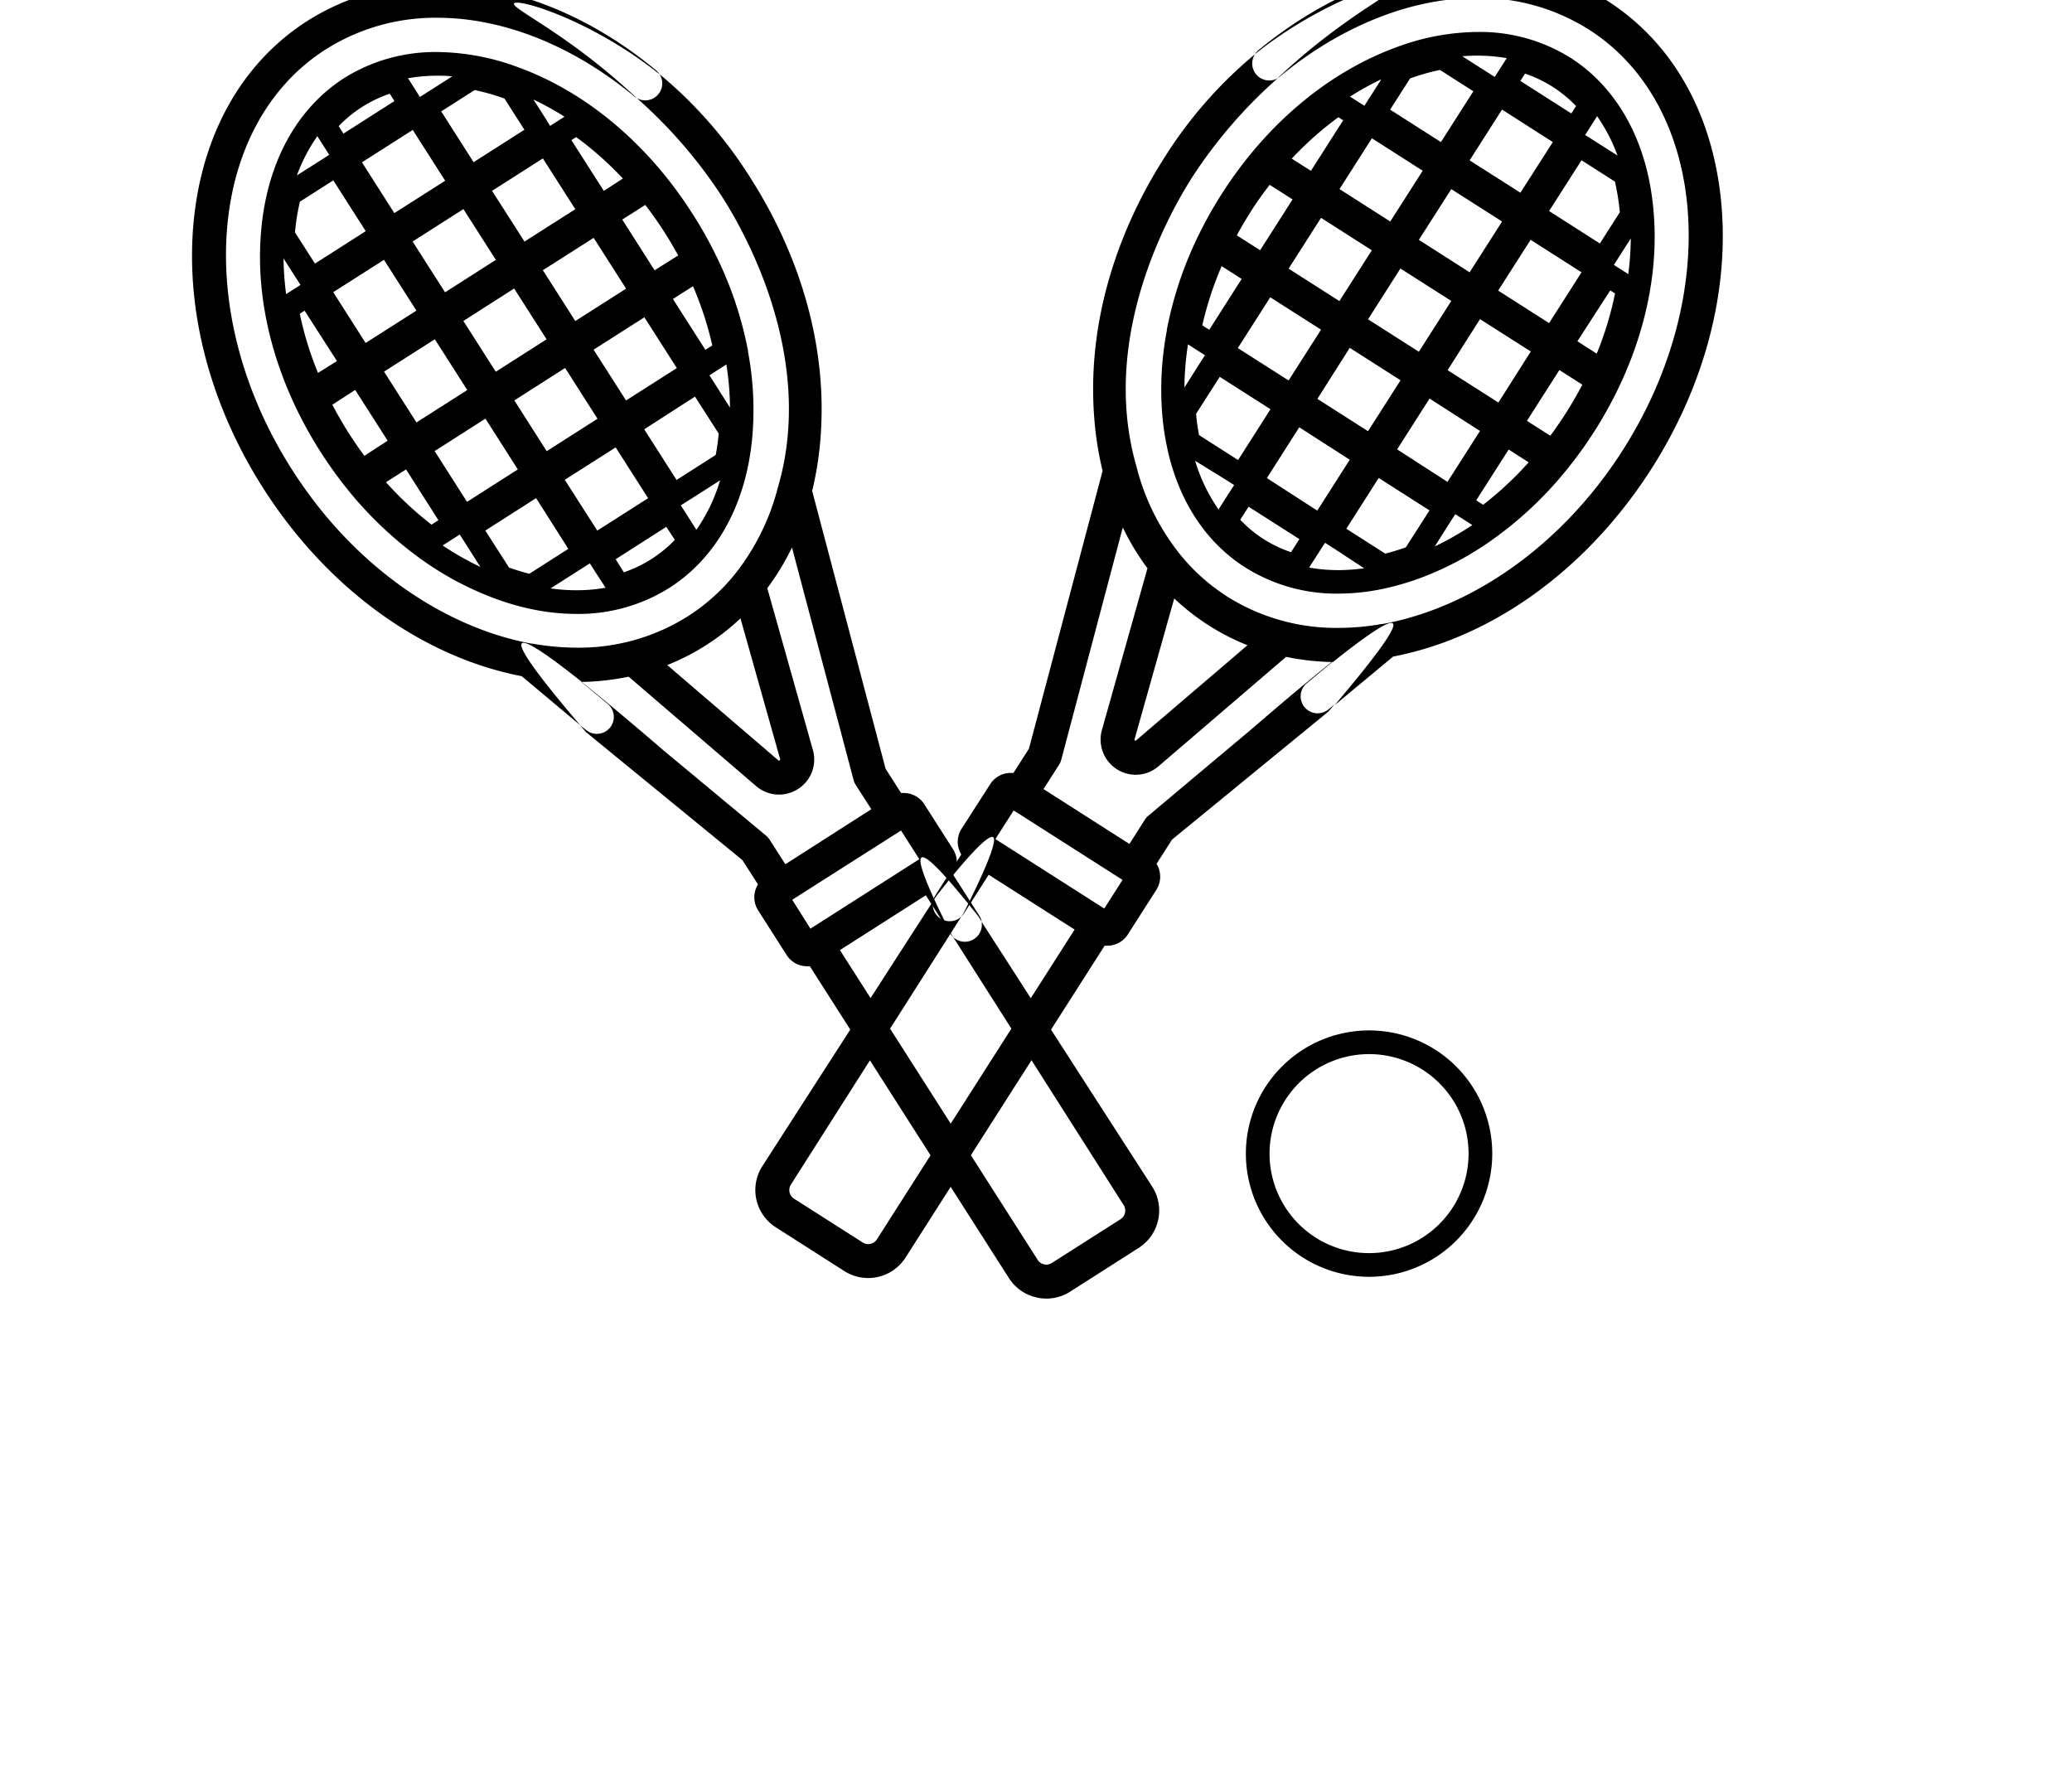 <svg id="Calque_1" data-name="Calque 1" xmlns="http://www.w3.org/2000/svg" viewBox="0 0 350 300"><title>selected</title><path d="M249.59,9.4a28.15,28.15,0,0,1,4.92.42l-.28.46-.8,1.24L252.49,13,251,12.05,247,9.5c.86-.07,1.71-.1,2.55-.1m-16.22,4-1.92,3-.94,1.47-1.46-.93-.81-.52-.16-.1a49.06,49.06,0,0,1,5.29-2.93m36.46,6.25a28.55,28.55,0,0,1,3.44,6.64l-4-2.55-1.47-.93.94-1.47.79-1.24.28-.45m5.7,20.66a51.36,51.36,0,0,1-.42,6l-.16-.1-.81-.51-1.46-.94.93-1.47,1.92-3m-74.8,17.89.23.15,1.17.75,1.47.94-.94,1.46-2.53,4a50.44,50.44,0,0,1,.6-7.28m1.07,19.57L207,81l1.46.94-.93,1.46-1.41,2.21-.29.46a29.45,29.45,0,0,1-4-8.38m44,9.18,1.47.93,1.17.75.23.15a51.5,51.5,0,0,1-6.34,3.61l2.53-4,.94-1.46m-22,4.85,1.46.93L230.43,96a32.68,32.68,0,0,1-4.37.31,28.14,28.14,0,0,1-4.92-.43l.29-.46,1.41-2.2.94-1.47M249.59,5.4a39.81,39.81,0,0,0-13.52,2.51c-11.59,4.19-22.14,13-29.71,24.87a70.83,70.83,0,0,0-3.75,6.65l-.05.09A63.83,63.83,0,0,0,197.1,55.7l0,.16a53,53,0,0,0-.76,14.33,43.81,43.81,0,0,0,.86,5.63v.05c1.94,8.79,6.5,15.78,13.17,20a28.87,28.87,0,0,0,15.71,4.41,36.73,36.73,0,0,0,8-.91,45.51,45.51,0,0,0,5.51-1.6,52.93,52.93,0,0,0,12.69-6.73l.11-.08a63.12,63.12,0,0,0,12.39-11.78l.06-.07a72,72,0,0,0,4.46-6.21c7.56-11.85,11.13-25.13,10-37.42-1-11.45-6-20.58-14-25.71A28.8,28.8,0,0,0,249.59,5.4ZM243.4,24l-8.58-5.48,3.37-5.27a37.16,37.16,0,0,1,4.61-1.34l.44-.09,5.64,3.6L243.4,24Zm22-4.85-8.59-5.48.8-1.24a21.57,21.57,0,0,1,4.62,2.21,22.15,22.15,0,0,1,4,3.27l-.79,1.24Zm-8.57,13.41-8.58-5.47,5.47-8.58L262.3,24l-5.48,8.57Zm-35.4-3.71L218.2,26.8a56.45,56.45,0,0,1,7.88-7l.81.52-5.47,8.57Zm13.41,8.57-8.57-5.48,5.47-8.58,8.58,5.48-5.48,8.58Zm35.41,3.71-8.58-5.48,5.48-8.58,5.64,3.61a39.3,39.3,0,0,1,.83,5.17l-3.37,5.28Zm-57.39,1.14-3.94-2.51c.71-1.32,1.48-2.61,2.29-3.9,1-1.61,2.12-3.15,3.26-4.64l3.87,2.47-5.48,8.58ZM248.25,46l-8.58-5.48,5.48-8.57,8.58,5.47L248.25,46Zm-22,4.86-8.58-5.48,5.48-8.58,8.58,5.48-5.48,8.58Zm35.4,3.71-8.58-5.48,5.48-8.58L267.15,46l-5.48,8.58Zm-57.38,1.14-1.18-.75a57.41,57.41,0,0,1,3.27-10l3.38,2.16-5.47,8.58Zm35.4,3.71-8.58-5.48,5.47-8.58,8.59,5.48-5.48,8.58Zm30,.29-3.22-2.06L272,49.06l.81.51a56.65,56.65,0,0,1-3.07,10.12Zm-52,4.56-8.58-5.47,5.48-8.58,8.58,5.47-5.48,8.58ZM253.11,68l-8.58-5.47L250,53.91l8.58,5.47L253.11,68Zm-22,4.86-8.58-5.48L228,58.76l8.58,5.48-5.48,8.58Zm30.77.75-3.95-2.52,5.48-8.58,3.87,2.47q-1.29,2.49-2.84,4.91-1.23,1.92-2.56,3.72Zm-52.75,4.1-6.59-4.21c-.22-1.16-.39-2.36-.5-3.6l4-6.24,8.57,5.47-5.47,8.58Zm35.4,3.71L236,75.91l5.48-8.58L250,72.8l-5.48,8.58Zm-22,4.85L214,80.76l5.47-8.58L228,77.66l-5.47,8.57Zm28-1-1.17-.75,5.48-8.58,3.38,2.16a57.52,57.52,0,0,1-7.69,7.17ZM234,93.53l-6.58-4.21,5.47-8.58,8.58,5.48-4,6.24c-1.17.42-2.34.77-3.49,1.07Zm-15.92-.25a20.89,20.89,0,0,1-8.58-5.48l1.41-2.2,8.58,5.47-1.41,2.21Z"/><path d="M249.57-6.1c-12.26,0-25.37,5-37,14.58a2.83,2.83,0,0,0-.58.67l.39-.32c10.14-8,21.14-11.78,23.66-11.78.29,0,.47.05.52.15.46.86-8.91,5-20.18,15.47l-.57.52a2.42,2.42,0,0,0,.42-.29C226.8,4.18,238.63-.35,249.57-.35A34.62,34.62,0,0,1,268.4,5c20,12.77,22.57,44.65,5.71,71.06-9.94,15.58-24.46,25.82-38.8,29-.57.13-1.14.24-1.71.34l-.13,0h0a41.67,41.67,0,0,1-7.41.67,34.49,34.49,0,0,1-18.77-5.3,33.35,33.35,0,0,1-8.07-7.26v0A39,39,0,0,1,192,78.93h0c0-.07,0-.14-.05-.2-6.7-23.3,7.37-45.57,9.57-49a81.51,81.51,0,0,1,14.31-16.51,2.83,2.83,0,0,1-1.41.37A2.86,2.86,0,0,1,212,9.15,73.33,73.33,0,0,0,196.7,26.61c-3.26,5.13-13.76,22.36-11.81,44.61a55.13,55.13,0,0,0,1.36,8.32l-12.44,46.93-2.62,4.1-.47,0a4.28,4.28,0,0,0-.87.09,4.12,4.12,0,0,0-2.58,1.8L162.43,140a4.09,4.09,0,0,0-.05,4.34L158,151.26a2.79,2.79,0,0,0-.41,1l.56-.87c3.12-4,8.06-10,9.42-10a.29.29,0,0,1,.17,0c1,.66-2.6,8.18-5,12.91l-.35.54a2.93,2.93,0,0,0,.45-.54l4.17-6.53,14.51,9.26-33.4,52.34a1.75,1.75,0,0,1-1.46.8,1.7,1.7,0,0,1-.92-.27l-11.62-7.41a1.73,1.73,0,0,1-.52-2.38l28.79-45.27a2.87,2.87,0,0,1-1.35.72,3.18,3.18,0,0,1-.62.06,2.81,2.81,0,0,1-1.54-.45,2.86,2.86,0,0,1-1.28-2.92q-14.43,22.38-28.84,44.77a7.47,7.47,0,0,0,2.27,10.3l11.62,7.42a7.49,7.49,0,0,0,10.3-2.28l33.64-52.7a3.71,3.71,0,0,0,.47,0,3.63,3.63,0,0,0,.87-.1,4.05,4.05,0,0,0,2.58-1.8l4.85-7.59a4.14,4.14,0,0,0,0-4.34l2.62-4.1,26.43-21.64,1-1.17-1,.81a2.93,2.93,0,0,1-1.21.6,3.37,3.37,0,0,1-.62.07,2.87,2.87,0,0,1-1.84-5.08l4.45-3.7h-.09q-5.44,4.33-13.78,11.53L194,137.78a2.85,2.85,0,0,0-.59.66l-2.63,4.13-14.51-9.27,2.63-4.12a3,3,0,0,0,.36-.81L189.66,89.1A42,42,0,0,0,193.83,96l-7.7,27.33a5.95,5.95,0,0,0,5.71,7.55,5.92,5.92,0,0,0,3.86-1.44l21.55-18.48a42,42,0,0,0,7.9.88q8.28-6.6,9.86-6.61a.36.36,0,0,1,.28.1q1,1-9.86,13.81l9.9-8.23,1.14-.23a55.63,55.63,0,0,0,7-2c14-5,26.57-15.53,35.49-29.49s13.12-29.82,11.82-44.61C289.45,19.42,282.6,7.21,271.49.12A40.38,40.38,0,0,0,249.57-6.1ZM191.85,125.1a.24.24,0,0,1-.12,0,.17.17,0,0,1-.08-.22l6.7-23.78A39.07,39.07,0,0,0,210.72,109L192,125a.15.15,0,0,1-.11.06Zm-5.32,28.38-18.39-11.74,3.09-4.83,18.39,11.73-3.09,4.84Z"/><path d="M73.84,12.79c.84,0,1.69,0,2.55.11l-4,2.55-1.47.93L70,14.91l-.79-1.24-.29-.45a28.14,28.14,0,0,1,4.92-.43m16.23,4a50.61,50.61,0,0,1,5.28,2.92l-.16.11-.8.51-1.47.94L92,19.77l-1.92-3M53.6,23l.29.45.79,1.24.93,1.46-1.46.94-4,2.54A29.07,29.07,0,0,1,53.6,23M47.9,43.67l1.92,3,.94,1.46-1.47.94-.81.52-.15.1a49.32,49.32,0,0,1-.43-6m74.8,17.89a49.09,49.09,0,0,1,.61,7.28l-2.54-4-.93-1.46,1.46-.94,1.18-.75.22-.15m-1.06,19.57a29.26,29.26,0,0,1-4,8.37l-.29-.45-1.41-2.21L115,85.37l1.47-.93,5.19-3.31m-44,9.17.94,1.47,2.54,4a49.82,49.82,0,0,1-6.35-3.61L75,92l1.17-.75,1.47-.94m22,4.86.93,1.46L102,98.83l.29.46a28.15,28.15,0,0,1-4.92.42A31.21,31.21,0,0,1,93,99.4l5.19-3.31,1.47-.93M73.84,8.79A28.93,28.93,0,0,0,58.12,13.2c-8,5.14-13,14.27-14,25.72C43,51.2,46.58,64.49,54.15,76.34a68.19,68.19,0,0,0,4.45,6.2l.06.08A63.68,63.68,0,0,0,71.05,94.4l.11.08a52.89,52.89,0,0,0,12.69,6.72,43.84,43.84,0,0,0,5.51,1.61,37.32,37.32,0,0,0,8,.9,28.82,28.82,0,0,0,15.72-4.41c6.66-4.25,11.22-11.25,13.16-20l0,0a45.65,45.65,0,0,0,.85-5.63,53,53,0,0,0-.75-14.33l0-.16a63.34,63.34,0,0,0-5.47-16.18.41.41,0,0,0-.05-.09,67.49,67.49,0,0,0-3.75-6.65C109.51,24.33,99,15.5,87.36,11.3A40,40,0,0,0,73.84,8.79ZM80,27.4l-5.47-8.58,5.64-3.6c.14,0,.29,0,.43.09a37.82,37.82,0,0,1,4.61,1.33l3.37,5.28L80,27.4Zm-22-4.85-.79-1.24a21.27,21.27,0,0,1,4-3.27,21.88,21.88,0,0,1,4.63-2.21l.79,1.24-8.58,5.48ZM66.61,36l-5.47-8.58,8.58-5.47,5.48,8.58L66.61,36ZM102,32.25l-5.48-8.58.81-.51a56.45,56.45,0,0,1,7.88,7L102,32.25ZM88.6,40.81l-5.48-8.57,8.58-5.48,5.48,8.58L88.6,40.81ZM53.2,44.53l-3.37-5.28a36.61,36.61,0,0,1,.83-5.18l5.64-3.6,5.48,8.58L53.2,44.53Zm57.38,1.14-5.47-8.58L109,34.62q1.71,2.22,3.26,4.64c.82,1.28,1.58,2.58,2.3,3.89l-4,2.52Zm-35.4,3.71L69.7,40.8l8.58-5.48,5.48,8.58-8.58,5.48Zm22,4.85-5.48-8.58,8.58-5.47,5.48,8.58-8.58,5.47ZM61.76,57.94l-5.47-8.58,8.57-5.47,5.48,8.58-8.58,5.47Zm57.39,1.15-5.48-8.58,3.39-2.16a57.09,57.09,0,0,1,3.26,10l-1.17.75ZM83.75,62.8l-5.48-8.58,8.58-5.48,5.48,8.58L83.75,62.8Zm-30,.28A56.3,56.3,0,0,1,50.64,53l.81-.52L56.92,61l-3.21,2Zm52,4.57-5.48-8.58,8.58-5.47,5.48,8.58-8.58,5.47Zm-35.4,3.71-5.48-8.58,8.58-5.47,5.48,8.58-8.58,5.47Zm22,4.86-5.47-8.58,8.58-5.48,5.47,8.58-8.58,5.48ZM61.55,77q-1.34-1.8-2.57-3.72-1.53-2.41-2.84-4.91L60,65.87l5.48,8.58L61.55,77Zm52.75,4.1-5.48-8.58L117.4,67l4,6.25c-.11,1.24-.28,2.44-.5,3.6l-6.58,4.21ZM78.89,84.78,73.42,76.2,82,70.72l5.47,8.58-8.58,5.48Zm22,4.85L95.4,81.05,104,75.58l5.48,8.58-8.58,5.47Zm-28-1a58.13,58.13,0,0,1-7.69-7.17l3.39-2.16,5.47,8.58-1.17.75Zm16.57,8.31c-1.15-.3-2.31-.65-3.48-1.07l-4-6.24,8.58-5.48L96,92.72l-6.59,4.21Zm15.92-.25L104,94.47,112.55,89,114,91.2a22.09,22.09,0,0,1-4,3.27,21.65,21.65,0,0,1-4.63,2.21Z"/><path d="M73.86-2.7A40.34,40.34,0,0,0,51.94,3.52C40.84,10.61,34,22.82,32.67,37.89c-1.3,14.8,2.89,30.64,11.81,44.61S66,107,80,112a57.29,57.29,0,0,0,7,2l1.14.24L98,122.5q-10.89-12.77-9.85-13.82a.37.37,0,0,1,.27-.09q1.58,0,9.86,6.61a42.21,42.21,0,0,0,7.91-.89l21.54,18.49a5.92,5.92,0,0,0,7.06.49,5.89,5.89,0,0,0,2.52-6.6l-7.7-27.33a42.32,42.32,0,0,0,4.17-6.87l10.41,39.28a2.65,2.65,0,0,0,.35.81l2.64,4.12L132.66,146,130,141.84a3.05,3.05,0,0,0-.58-.66l-17.39-14.46q-8.34-7.18-13.78-11.52H98.2l4.44,3.7a2.86,2.86,0,0,1-1.83,5.07,3.18,3.18,0,0,1-.62-.06,2.93,2.93,0,0,1-1.21-.6l-1-.81,1,1.17,26.43,21.63,2.63,4.11a4.09,4.09,0,0,0,0,4.34l4.84,7.59a4.11,4.11,0,0,0,2.58,1.8,4.28,4.28,0,0,0,.87.09l.47,0,33.64,52.7a7.45,7.45,0,0,0,4.69,3.26,7.31,7.31,0,0,0,1.62.18,7.45,7.45,0,0,0,4-1.16l11.62-7.42a7.49,7.49,0,0,0,2.28-10.3q-14.43-22.38-28.84-44.77a2.88,2.88,0,0,1-1.29,2.92,2.79,2.79,0,0,1-1.54.45,2.56,2.56,0,0,1-.62-.07,2.85,2.85,0,0,1-1.35-.71l28.8,45.27a1.73,1.73,0,0,1-.53,2.38l-11.61,7.4a1.66,1.66,0,0,1-.92.27,1.74,1.74,0,0,1-1.46-.79l-33.41-52.34,14.51-9.26,4.17,6.53a2.93,2.93,0,0,0,.45.54l-.34-.54c-2.41-4.73-6.06-12.25-5-12.91a.35.35,0,0,1,.18-.05c1.36,0,6.3,6.06,9.42,10,.18.29.37.58.56.87a2.9,2.9,0,0,0-.41-1l-4.4-6.89a3.94,3.94,0,0,0,.5-1.24,4.07,4.07,0,0,0-.54-3.1l-4.85-7.59a4.09,4.09,0,0,0-2.58-1.8,4.3,4.3,0,0,0-.87-.1,3.71,3.71,0,0,0-.47,0l-2.62-4.1L137.19,82.94a56.34,56.34,0,0,0,1.36-8.33C140.5,52.36,130,35.14,126.73,30a73.27,73.27,0,0,0-15.32-17.47,2.87,2.87,0,0,1-3.83,4.05A81.51,81.51,0,0,1,121.89,33.1c2.21,3.45,16.28,25.72,9.58,49l-.06.2h0a39.12,39.12,0,0,1-7.15,14.54h0a33,33,0,0,1-8.07,7.27,34.45,34.45,0,0,1-18.77,5.3,42.42,42.42,0,0,1-7.4-.67h0l-.13,0c-.58-.1-1.15-.21-1.72-.34-14.34-3.17-28.86-13.42-38.8-29C32.46,53,35,21.13,55,8.36A34.66,34.66,0,0,1,73.87,3C84.81,3,96.63,7.57,107.16,16.3a2.86,2.86,0,0,0,.42.29l-.56-.52C95.75,5.62,86.37,1.46,86.83.6c0-.1.23-.15.52-.15,2.53,0,13.53,3.78,23.66,11.78l.4.31a3,3,0,0,0-.59-.66C99.23,2.27,86.12-2.7,73.86-2.7Zm57.72,131.2s-.07,0-.11-.06l-18.76-16.09a39.07,39.07,0,0,0,12.37-7.89l6.7,23.78c0,.09,0,.14-.08.22a.24.24,0,0,1-.12,0Zm5.32,28.38L133.82,152,152.2,140.3l3.09,4.84L136.9,156.88Z"/><path d="M231.26,178.07a16.81,16.81,0,1,1-16.81,16.81,16.83,16.83,0,0,1,16.81-16.81m0-4a20.81,20.81,0,1,0,20.81,20.81,20.8,20.8,0,0,0-20.81-20.81Z"/></svg>